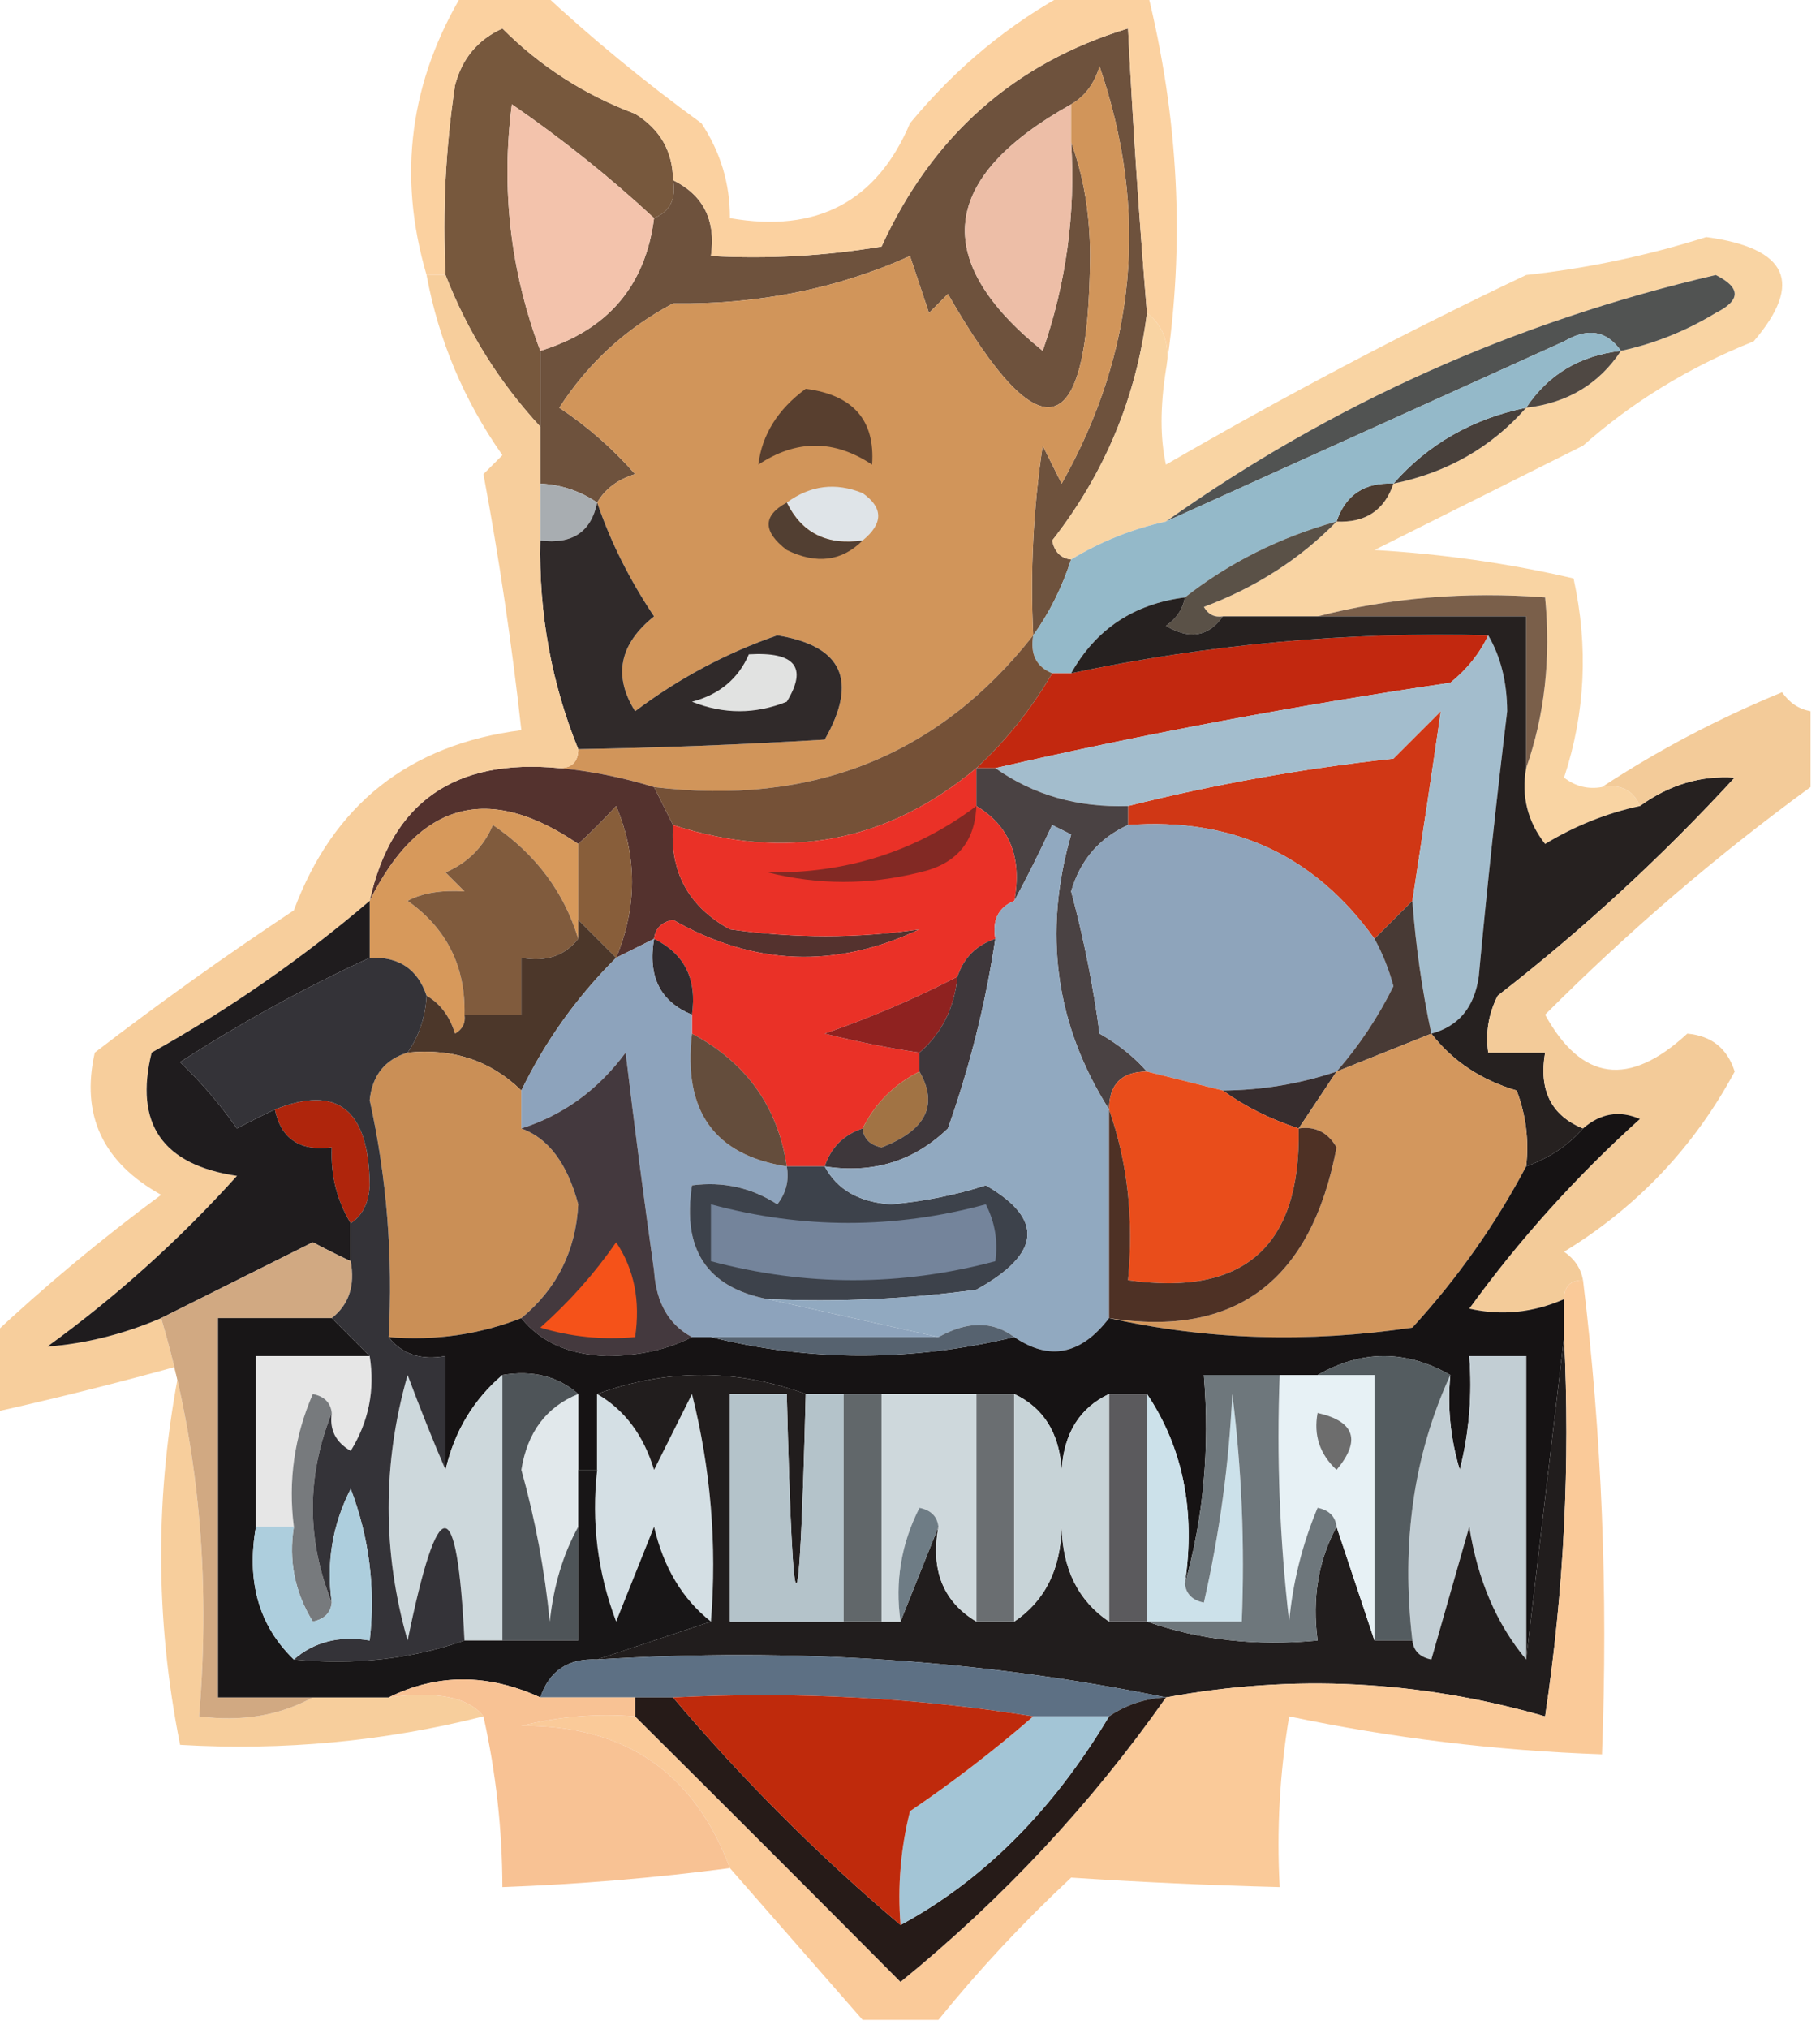 <?xml version="1.0" encoding="UTF-8"?>
<!DOCTYPE svg PUBLIC "-//W3C//DTD SVG 1.1//EN" "http://www.w3.org/Graphics/SVG/1.1/DTD/svg11.dtd">
<svg xmlns="http://www.w3.org/2000/svg" version="1.1" width="96px" height="107px" style="shape-rendering:geometricPrecision; text-rendering:geometricPrecision; image-rendering:optimizeQuality; fill-rule:evenodd; clip-rule:evenodd" xmlns:xlink="http://www.w3.org/1999/xlink">
<g><path style="opacity:1" fill="#6e523d" d="M 60.5,16.5 C 59.938,20.957 58.272,24.957 55.5,28.5C 55.624,29.107 55.957,29.44 56.5,29.5C 56.011,30.995 55.345,32.328 54.5,33.5C 54.335,30.15 54.502,26.817 55,23.5C 55.333,24.167 55.667,24.833 56,25.5C 59.944,18.492 60.611,11.159 58,3.5C 57.722,4.416 57.222,5.082 56.5,5.5C 49.566,9.375 49.066,13.708 55,18.5C 56.237,14.94 56.737,11.273 56.5,7.5C 57.162,9.304 57.495,11.303 57.5,13.5C 57.423,23.414 54.923,24.081 50,15.5C 49.667,15.833 49.333,16.167 49,16.5C 48.667,15.5 48.333,14.5 48,13.5C 44.148,15.23 39.982,16.063 35.5,16C 33.024,17.309 31.024,19.142 29.5,21.5C 30.981,22.48 32.315,23.647 33.5,25C 32.584,25.278 31.918,25.778 31.5,26.5C 30.609,25.89 29.609,25.557 28.5,25.5C 28.5,24.5 28.5,23.5 28.5,22.5C 28.5,21.167 28.5,19.833 28.5,18.5C 32.045,17.415 34.045,15.082 34.5,11.5C 35.338,11.158 35.672,10.492 35.5,9.5C 37.104,10.287 37.771,11.62 37.5,13.5C 40.518,13.665 43.518,13.498 46.5,13C 49.172,7.155 53.505,3.321 59.5,1.5C 59.751,6.507 60.084,11.507 60.5,16.5 Z"/></g>
<g><path style="opacity:1" fill="#77583d" d="M 35.5,9.5 C 35.672,10.492 35.338,11.158 34.5,11.5C 32.163,9.334 29.663,7.334 27,5.5C 26.422,9.956 26.922,14.289 28.5,18.5C 28.5,19.833 28.5,21.167 28.5,22.5C 26.32,20.137 24.653,17.47 23.5,14.5C 23.335,11.15 23.502,7.817 24,4.5C 24.368,3.09 25.201,2.09 26.5,1.5C 28.494,3.499 30.827,4.999 33.5,6C 34.823,6.816 35.489,7.983 35.5,9.5 Z"/></g>
<g><path style="opacity:1" fill="#fbd1a0" d="M 24.5,-0.5 C 25.833,-0.5 27.167,-0.5 28.5,-0.5C 31.144,1.969 33.977,4.302 37,6.5C 38.009,8.025 38.509,9.692 38.5,11.5C 43.079,12.303 46.246,10.637 48,6.5C 50.441,3.546 53.275,1.213 56.5,-0.5C 57.833,-0.5 59.167,-0.5 60.5,-0.5C 62.179,6.23 62.513,12.896 61.5,19.5C 61.737,18.209 61.404,17.209 60.5,16.5C 60.084,11.507 59.751,6.507 59.5,1.5C 53.505,3.321 49.172,7.155 46.5,13C 43.518,13.498 40.518,13.665 37.5,13.5C 37.771,11.62 37.104,10.287 35.5,9.5C 35.489,7.983 34.823,6.816 33.5,6C 30.827,4.999 28.494,3.499 26.5,1.5C 25.201,2.09 24.368,3.09 24,4.5C 23.502,7.817 23.335,11.15 23.5,14.5C 23.167,14.5 22.833,14.5 22.5,14.5C 20.95,9.235 21.617,4.235 24.5,-0.5 Z"/></g>
<g><path style="opacity:1" fill="#f3c3ac" d="M 34.5,11.5 C 34.045,15.082 32.045,17.415 28.5,18.5C 26.922,14.289 26.422,9.956 27,5.5C 29.663,7.334 32.163,9.334 34.5,11.5 Z"/></g>
<g><path style="opacity:1" fill="#edbea7" d="M 56.5,5.5 C 56.5,6.167 56.5,6.833 56.5,7.5C 56.737,11.273 56.237,14.94 55,18.5C 49.066,13.708 49.566,9.375 56.5,5.5 Z"/></g>
<g><path style="opacity:0.004" fill="#feac94" d="M 80.5,14.5 C 79.833,13.167 79.833,13.167 80.5,14.5 Z"/></g>
<g><path style="opacity:1" fill="#d1955a" d="M 54.5,33.5 C 49.527,39.836 42.861,42.503 34.5,41.5C 32.81,40.983 31.143,40.65 29.5,40.5C 30.167,40.5 30.5,40.167 30.5,39.5C 34.693,39.433 39.026,39.266 43.5,39C 45.272,35.889 44.439,34.056 41,33.5C 38.322,34.423 35.822,35.757 33.5,37.5C 32.334,35.635 32.667,33.968 34.5,32.5C 33.199,30.556 32.199,28.556 31.5,26.5C 31.918,25.778 32.584,25.278 33.5,25C 32.315,23.647 30.981,22.48 29.5,21.5C 31.024,19.142 33.024,17.309 35.5,16C 39.982,16.063 44.148,15.23 48,13.5C 48.333,14.5 48.667,15.5 49,16.5C 49.333,16.167 49.667,15.833 50,15.5C 54.923,24.081 57.423,23.414 57.5,13.5C 57.495,11.303 57.162,9.304 56.5,7.5C 56.5,6.833 56.5,6.167 56.5,5.5C 57.222,5.082 57.722,4.416 58,3.5C 60.611,11.159 59.944,18.492 56,25.5C 55.667,24.833 55.333,24.167 55,23.5C 54.502,26.817 54.335,30.15 54.5,33.5 Z"/></g>
<g><path style="opacity:0.925" fill="#f8d09c" d="M 83.5,23.5 C 79.886,25.307 76.22,27.14 72.5,29C 76.089,29.207 79.589,29.707 83,30.5C 83.789,34.092 83.622,37.592 82.5,41C 83.094,41.464 83.761,41.631 84.5,41.5C 85.492,41.328 86.158,41.662 86.5,42.5C 84.742,42.877 83.075,43.544 81.5,44.5C 80.571,43.311 80.238,41.978 80.5,40.5C 81.477,37.713 81.81,34.713 81.5,31.5C 77.298,31.183 73.298,31.517 69.5,32.5C 67.833,32.5 66.167,32.5 64.5,32.5C 64.062,32.565 63.728,32.399 63.5,32C 66.239,30.974 68.572,29.474 70.5,27.5C 72.027,27.573 73.027,26.906 73.5,25.5C 76.331,24.921 78.664,23.588 80.5,21.5C 82.674,21.25 84.341,20.25 85.5,18.5C 87.258,18.123 88.925,17.456 90.5,16.5C 91.833,15.833 91.833,15.167 90.5,14.5C 79.909,16.966 70.242,21.299 61.5,27.5C 59.716,27.892 58.05,28.559 56.5,29.5C 55.957,29.44 55.624,29.107 55.5,28.5C 58.272,24.957 59.938,20.957 60.5,16.5C 61.404,17.209 61.737,18.209 61.5,19.5C 61.193,21.446 61.193,23.113 61.5,24.5C 67.768,20.868 74.102,17.534 80.5,14.5C 83.722,14.15 86.888,13.483 90,12.5C 94.309,13.083 95.142,14.916 92.5,18C 89.102,19.357 86.102,21.19 83.5,23.5 Z"/></g>
<g><path style="opacity:1" fill="#515352" d="M 85.5,18.5 C 84.749,17.427 83.749,17.26 82.5,18C 75.478,21.178 68.478,24.345 61.5,27.5C 70.242,21.299 79.909,16.966 90.5,14.5C 91.833,15.167 91.833,15.833 90.5,16.5C 88.925,17.456 87.258,18.123 85.5,18.5 Z"/></g>
<g><path style="opacity:1" fill="#4f4843" d="M 85.5,18.5 C 84.341,20.25 82.674,21.25 80.5,21.5C 81.659,19.75 83.326,18.75 85.5,18.5 Z"/></g>
<g><path style="opacity:1" fill="#583f2f" d="M 42.5,20.5 C 45.001,20.826 46.168,22.159 46,24.5C 44,23.167 42,23.167 40,24.5C 40.193,22.918 41.026,21.584 42.5,20.5 Z"/></g>
<g><path style="opacity:1" fill="#48403b" d="M 80.5,21.5 C 78.664,23.588 76.331,24.921 73.5,25.5C 75.336,23.412 77.669,22.079 80.5,21.5 Z"/></g>
<g><path style="opacity:0.004" fill="#feba97" d="M 83.5,23.5 C 84.833,24.167 84.833,24.167 83.5,23.5 Z"/></g>
<g><path style="opacity:1" fill="#dfe4e8" d="M 45.5,28.5 C 43.62,28.771 42.287,28.104 41.5,26.5C 42.738,25.588 44.072,25.421 45.5,26C 46.598,26.77 46.598,27.603 45.5,28.5 Z"/></g>
<g><path style="opacity:1" fill="#4d3c30" d="M 73.5,25.5 C 73.027,26.906 72.027,27.573 70.5,27.5C 70.973,26.094 71.973,25.427 73.5,25.5 Z"/></g>
<g><path style="opacity:1" fill="#a8adb1" d="M 28.5,25.5 C 29.609,25.557 30.609,25.89 31.5,26.5C 31.179,28.048 30.179,28.715 28.5,28.5C 28.5,27.5 28.5,26.5 28.5,25.5 Z"/></g>
<g><path style="opacity:1" fill="#94b9c9" d="M 85.5,18.5 C 83.326,18.75 81.659,19.75 80.5,21.5C 77.669,22.079 75.336,23.412 73.5,25.5C 71.973,25.427 70.973,26.094 70.5,27.5C 67.515,28.326 64.849,29.659 62.5,31.5C 59.802,31.845 57.802,33.178 56.5,35.5C 56.167,35.5 55.833,35.5 55.5,35.5C 54.662,35.158 54.328,34.492 54.5,33.5C 55.345,32.328 56.011,30.995 56.5,29.5C 58.05,28.559 59.716,27.892 61.5,27.5C 68.478,24.345 75.478,21.178 82.5,18C 83.749,17.26 84.749,17.427 85.5,18.5 Z"/></g>
<g><path style="opacity:1" fill="#523f32" d="M 41.5,26.5 C 42.287,28.104 43.62,28.771 45.5,28.5C 44.399,29.598 43.066,29.765 41.5,29C 40.226,28.023 40.226,27.189 41.5,26.5 Z"/></g>
<g><path style="opacity:1" fill="#5a5147" d="M 70.5,27.5 C 68.572,29.474 66.239,30.974 63.5,32C 63.728,32.399 64.062,32.565 64.5,32.5C 63.749,33.574 62.749,33.74 61.5,33C 62.056,32.617 62.389,32.117 62.5,31.5C 64.849,29.659 67.515,28.326 70.5,27.5 Z"/></g>
<g><path style="opacity:1" fill="#302a2a" d="M 31.5,26.5 C 32.199,28.556 33.199,30.556 34.5,32.5C 32.667,33.968 32.334,35.635 33.5,37.5C 35.822,35.757 38.322,34.423 41,33.5C 44.439,34.056 45.272,35.889 43.5,39C 39.026,39.266 34.693,39.433 30.5,39.5C 29.083,36.002 28.416,32.335 28.5,28.5C 30.179,28.715 31.179,28.048 31.5,26.5 Z"/></g>
<g><path style="opacity:1" fill="#7a5f4a" d="M 69.5,32.5 C 73.298,31.517 77.298,31.183 81.5,31.5C 81.81,34.713 81.477,37.713 80.5,40.5C 80.5,37.833 80.5,35.167 80.5,32.5C 76.833,32.5 73.167,32.5 69.5,32.5 Z"/></g>
<g><path style="opacity:1" fill="#e1e2e1" d="M 39.5,34.5 C 41.942,34.354 42.609,35.187 41.5,37C 39.833,37.667 38.167,37.667 36.5,37C 37.942,36.623 38.942,35.79 39.5,34.5 Z"/></g>
<g><path style="opacity:1" fill="#c2280f" d="M 78.5,33.5 C 78.047,34.458 77.38,35.292 76.5,36C 68.425,37.186 60.425,38.686 52.5,40.5C 52.167,40.5 51.833,40.5 51.5,40.5C 53.063,39.055 54.396,37.389 55.5,35.5C 55.833,35.5 56.167,35.5 56.5,35.5C 63.733,33.969 71.067,33.302 78.5,33.5 Z"/></g>
<g><path style="opacity:1" fill="#54322e" d="M 29.5,40.5 C 31.143,40.65 32.81,40.983 34.5,41.5C 34.833,42.167 35.167,42.833 35.5,43.5C 35.323,45.981 36.323,47.814 38.5,49C 41.907,49.482 45.24,49.482 48.5,49C 44.086,51.092 39.753,50.926 35.5,48.5C 34.893,48.624 34.56,48.957 34.5,49.5C 33.833,49.833 33.167,50.167 32.5,50.5C 33.614,47.823 33.614,45.156 32.5,42.5C 31.818,43.243 31.151,43.909 30.5,44.5C 25.765,41.268 22.098,42.268 19.5,47.5C 20.642,42.307 23.975,39.974 29.5,40.5 Z"/></g>
<g><path style="opacity:1" fill="#755137" d="M 54.5,33.5 C 54.328,34.492 54.662,35.158 55.5,35.5C 54.396,37.389 53.063,39.055 51.5,40.5C 46.794,44.426 41.461,45.426 35.5,43.5C 35.167,42.833 34.833,42.167 34.5,41.5C 42.861,42.503 49.527,39.836 54.5,33.5 Z"/></g>
<g><path style="opacity:1" fill="#d7995b" d="M 30.5,44.5 C 30.5,45.833 30.5,47.167 30.5,48.5C 30.5,48.833 30.5,49.167 30.5,49.5C 29.751,47.029 28.251,45.029 26,43.5C 25.5,44.667 24.667,45.5 23.5,46C 23.833,46.333 24.167,46.667 24.5,47C 23.262,46.923 22.262,47.089 21.5,47.5C 23.559,48.951 24.559,50.951 24.5,53.5C 24.565,53.938 24.399,54.272 24,54.5C 23.722,53.584 23.222,52.917 22.5,52.5C 22.027,51.094 21.027,50.427 19.5,50.5C 19.5,49.5 19.5,48.5 19.5,47.5C 22.098,42.268 25.765,41.268 30.5,44.5 Z"/></g>
<g><path style="opacity:1" fill="#f7ce9c" d="M 22.5,14.5 C 22.833,14.5 23.167,14.5 23.5,14.5C 24.653,17.47 26.32,20.137 28.5,22.5C 28.5,23.5 28.5,24.5 28.5,25.5C 28.5,26.5 28.5,27.5 28.5,28.5C 28.416,32.335 29.083,36.002 30.5,39.5C 30.5,40.167 30.167,40.5 29.5,40.5C 23.975,39.974 20.642,42.307 19.5,47.5C 15.957,50.527 12.124,53.193 8,55.5C 7.074,59.253 8.574,61.42 12.5,62C 9.465,65.37 6.132,68.37 2.5,71C 4.506,70.85 6.506,70.35 8.5,69.5C 10.461,76.087 11.128,83.087 10.5,90.5C 12.735,90.795 14.735,90.461 16.5,89.5C 17.833,89.5 19.167,89.5 20.5,89.5C 23.041,89.149 24.708,89.482 25.5,90.5C 20.266,91.82 14.932,92.32 9.5,92C 8.167,85.333 8.167,78.667 9.5,72C 6.284,72.897 2.951,73.731 -0.5,74.5C -0.5,73.167 -0.5,71.833 -0.5,70.5C 2.335,67.835 5.335,65.335 8.5,63C 5.42,61.289 4.254,58.789 5,55.5C 8.412,52.877 11.912,50.377 15.5,48C 17.578,42.424 21.578,39.257 27.5,38.5C 26.996,33.942 26.329,29.442 25.5,25C 25.833,24.667 26.167,24.333 26.5,24C 24.467,21.104 23.134,17.937 22.5,14.5 Z"/></g>
<g><path style="opacity:1" fill="#d03715" d="M 74.5,47.5 C 73.833,48.167 73.167,48.833 72.5,49.5C 69.345,45.091 65.012,43.091 59.5,43.5C 59.5,43.167 59.5,42.833 59.5,42.5C 64.09,41.349 68.757,40.516 73.5,40C 74.333,39.167 75.167,38.333 76,37.5C 75.527,40.758 75.027,44.091 74.5,47.5 Z"/></g>
<g><path style="opacity:1" fill="#a3bdcd" d="M 78.5,33.5 C 79.156,34.622 79.489,35.955 79.5,37.5C 78.934,42.159 78.434,46.826 78,51.5C 77.764,53.119 76.931,54.119 75.5,54.5C 75.007,52.194 74.674,49.861 74.5,47.5C 75.027,44.091 75.527,40.758 76,37.5C 75.167,38.333 74.333,39.167 73.5,40C 68.757,40.516 64.09,41.349 59.5,42.5C 56.848,42.59 54.514,41.924 52.5,40.5C 60.425,38.686 68.425,37.186 76.5,36C 77.38,35.292 78.047,34.458 78.5,33.5 Z"/></g>
<g><path style="opacity:1" fill="#4a4243" d="M 51.5,40.5 C 51.833,40.5 52.167,40.5 52.5,40.5C 54.514,41.924 56.848,42.59 59.5,42.5C 59.5,42.833 59.5,43.167 59.5,43.5C 57.978,44.191 56.978,45.358 56.5,47C 57.161,49.464 57.661,51.964 58,54.5C 58.995,55.066 59.828,55.733 60.5,56.5C 59.167,56.5 58.5,57.167 58.5,58.5C 55.669,54.02 55.002,49.187 56.5,44C 56.167,43.833 55.833,43.667 55.5,43.5C 54.828,44.949 54.161,46.282 53.5,47.5C 53.923,45.219 53.256,43.552 51.5,42.5C 51.5,41.833 51.5,41.167 51.5,40.5 Z"/></g>
<g><path style="opacity:1" fill="#262120" d="M 62.5,31.5 C 62.389,32.117 62.056,32.617 61.5,33C 62.749,33.74 63.749,33.574 64.5,32.5C 66.167,32.5 67.833,32.5 69.5,32.5C 73.167,32.5 76.833,32.5 80.5,32.5C 80.5,35.167 80.5,37.833 80.5,40.5C 80.238,41.978 80.571,43.311 81.5,44.5C 83.075,43.544 84.742,42.877 86.5,42.5C 88.052,41.378 89.718,40.878 91.5,41C 87.633,45.202 83.467,49.035 79,52.5C 78.517,53.448 78.35,54.448 78.5,55.5C 79.5,55.5 80.5,55.5 81.5,55.5C 81.157,57.483 81.823,58.817 83.5,59.5C 82.71,60.401 81.71,61.068 80.5,61.5C 80.657,60.127 80.49,58.793 80,57.5C 78.122,56.947 76.622,55.947 75.5,54.5C 76.931,54.119 77.764,53.119 78,51.5C 78.434,46.826 78.934,42.159 79.5,37.5C 79.489,35.955 79.156,34.622 78.5,33.5C 71.067,33.302 63.733,33.969 56.5,35.5C 57.802,33.178 59.802,31.845 62.5,31.5 Z"/></g>
<g><path style="opacity:1" fill="#885e3a" d="M 32.5,50.5 C 31.833,49.833 31.167,49.167 30.5,48.5C 30.5,47.167 30.5,45.833 30.5,44.5C 31.151,43.909 31.818,43.243 32.5,42.5C 33.614,45.156 33.614,47.823 32.5,50.5 Z"/></g>
<g><path style="opacity:1" fill="#8ea4bb" d="M 59.5,43.5 C 65.012,43.091 69.345,45.091 72.5,49.5C 72.923,50.265 73.257,51.098 73.5,52C 72.685,53.643 71.685,55.143 70.5,56.5C 68.565,57.15 66.565,57.483 64.5,57.5C 63.167,57.167 61.833,56.833 60.5,56.5C 59.828,55.733 58.995,55.066 58,54.5C 57.661,51.964 57.161,49.464 56.5,47C 56.978,45.358 57.978,44.191 59.5,43.5 Z"/></g>
<g><path style="opacity:1" fill="#ea3127" d="M 51.5,40.5 C 51.5,41.167 51.5,41.833 51.5,42.5C 53.256,43.552 53.923,45.219 53.5,47.5C 52.662,47.842 52.328,48.508 52.5,49.5C 51.5,49.833 50.833,50.5 50.5,51.5C 48.288,52.645 45.955,53.645 43.5,54.5C 45.287,54.943 46.954,55.276 48.5,55.5C 48.5,55.833 48.5,56.167 48.5,56.5C 47.167,57.167 46.167,58.167 45.5,59.5C 44.5,59.833 43.833,60.5 43.5,61.5C 42.833,61.5 42.167,61.5 41.5,61.5C 41.031,58.357 39.364,56.023 36.5,54.5C 36.5,54.167 36.5,53.833 36.5,53.5C 36.771,51.62 36.104,50.287 34.5,49.5C 34.56,48.957 34.893,48.624 35.5,48.5C 39.753,50.926 44.086,51.092 48.5,49C 45.24,49.482 41.907,49.482 38.5,49C 36.323,47.814 35.323,45.981 35.5,43.5C 41.461,45.426 46.794,44.426 51.5,40.5 Z"/></g>
<g><path style="opacity:1" fill="#822924" d="M 51.5,42.5 C 51.426,44.411 50.426,45.578 48.5,46C 45.833,46.667 43.167,46.667 40.5,46C 44.638,46.064 48.304,44.897 51.5,42.5 Z"/></g>
<g><path style="opacity:1" fill="#805b3d" d="M 30.5,49.5 C 29.791,50.404 28.791,50.737 27.5,50.5C 27.5,51.5 27.5,52.5 27.5,53.5C 26.5,53.5 25.5,53.5 24.5,53.5C 24.559,50.951 23.559,48.951 21.5,47.5C 22.262,47.089 23.262,46.923 24.5,47C 24.167,46.667 23.833,46.333 23.5,46C 24.667,45.5 25.5,44.667 26,43.5C 28.251,45.029 29.751,47.029 30.5,49.5 Z"/></g>
<g><path style="opacity:1" fill="#312b2e" d="M 34.5,49.5 C 36.104,50.287 36.771,51.62 36.5,53.5C 34.824,52.817 34.157,51.483 34.5,49.5 Z"/></g>
<g><path style="opacity:1" fill="#8f2220" d="M 50.5,51.5 C 50.34,53.153 49.674,54.486 48.5,55.5C 46.954,55.276 45.287,54.943 43.5,54.5C 45.955,53.645 48.288,52.645 50.5,51.5 Z"/></g>
<g><path style="opacity:1" fill="#4c372a" d="M 30.5,48.5 C 31.167,49.167 31.833,49.833 32.5,50.5C 30.42,52.573 28.754,54.907 27.5,57.5C 25.886,55.925 23.886,55.259 21.5,55.5C 22.11,54.609 22.443,53.609 22.5,52.5C 23.222,52.917 23.722,53.584 24,54.5C 24.399,54.272 24.565,53.938 24.5,53.5C 25.5,53.5 26.5,53.5 27.5,53.5C 27.5,52.5 27.5,51.5 27.5,50.5C 28.791,50.737 29.791,50.404 30.5,49.5C 30.5,49.167 30.5,48.833 30.5,48.5 Z"/></g>
<g><path style="opacity:1" fill="#483a35" d="M 74.5,47.5 C 74.674,49.861 75.007,52.194 75.5,54.5C 73.833,55.167 72.167,55.833 70.5,56.5C 71.685,55.143 72.685,53.643 73.5,52C 73.257,51.098 72.923,50.265 72.5,49.5C 73.167,48.833 73.833,48.167 74.5,47.5 Z"/></g>
<g><path style="opacity:1" fill="#f3cb99" d="M 95.5,37.5 C 95.5,38.833 95.5,40.167 95.5,41.5C 90.558,45.103 85.892,49.103 81.5,53.5C 83.426,57.006 85.926,57.34 89,54.5C 90.28,54.614 91.113,55.28 91.5,56.5C 89.358,60.475 86.358,63.642 82.5,66C 83.056,66.383 83.389,66.883 83.5,67.5C 82.833,67.5 82.5,67.833 82.5,68.5C 80.863,69.218 79.197,69.385 77.5,69C 80.13,65.368 83.13,62.035 86.5,59C 85.423,58.53 84.423,58.697 83.5,59.5C 81.823,58.817 81.157,57.483 81.5,55.5C 80.5,55.5 79.5,55.5 78.5,55.5C 78.35,54.448 78.517,53.448 79,52.5C 83.467,49.035 87.633,45.202 91.5,41C 89.718,40.878 88.052,41.378 86.5,42.5C 86.158,41.662 85.492,41.328 84.5,41.5C 87.445,39.562 90.612,37.895 94,36.5C 94.383,37.056 94.883,37.389 95.5,37.5 Z"/></g>
<g><path style="opacity:1" fill="#ca8f56" d="M 21.5,55.5 C 23.886,55.259 25.886,55.925 27.5,57.5C 27.5,58.167 27.5,58.833 27.5,59.5C 28.923,60.012 29.923,61.346 30.5,63.5C 30.372,65.955 29.372,67.955 27.5,69.5C 25.283,70.369 22.95,70.702 20.5,70.5C 20.737,66.278 20.404,62.111 19.5,58C 19.639,56.699 20.305,55.866 21.5,55.5 Z"/></g>
<g><path style="opacity:1" fill="#a17344" d="M 48.5,56.5 C 49.508,58.268 48.841,59.601 46.5,60.5C 45.893,60.376 45.56,60.043 45.5,59.5C 46.167,58.167 47.167,57.167 48.5,56.5 Z"/></g>
<g><path style="opacity:1" fill="#372d2e" d="M 70.5,56.5 C 69.833,57.5 69.167,58.5 68.5,59.5C 67.005,59.011 65.671,58.345 64.5,57.5C 66.565,57.483 68.565,57.15 70.5,56.5 Z"/></g>
<g><path style="opacity:1" fill="#8da3bc" d="M 34.5,49.5 C 34.157,51.483 34.824,52.817 36.5,53.5C 36.5,53.833 36.5,54.167 36.5,54.5C 36.017,58.577 37.684,60.91 41.5,61.5C 41.631,62.239 41.464,62.906 41,63.5C 39.644,62.62 38.144,62.286 36.5,62.5C 35.969,65.888 37.303,67.888 40.5,68.5C 43.5,69.167 46.5,69.833 49.5,70.5C 45.5,70.5 41.5,70.5 37.5,70.5C 37.167,70.5 36.833,70.5 36.5,70.5C 35.275,69.848 34.608,68.681 34.5,67C 33.959,63.172 33.459,59.339 33,55.5C 31.549,57.464 29.716,58.797 27.5,59.5C 27.5,58.833 27.5,58.167 27.5,57.5C 28.754,54.907 30.42,52.573 32.5,50.5C 33.167,50.167 33.833,49.833 34.5,49.5 Z"/></g>
<g><path style="opacity:1" fill="#644d3c" d="M 36.5,54.5 C 39.364,56.023 41.031,58.357 41.5,61.5C 37.684,60.91 36.017,58.577 36.5,54.5 Z"/></g>
<g><path style="opacity:1" fill="#3e373b" d="M 52.5,49.5 C 51.987,52.912 51.153,56.245 50,59.5C 48.211,61.229 46.044,61.896 43.5,61.5C 43.833,60.5 44.5,59.833 45.5,59.5C 45.56,60.043 45.893,60.376 46.5,60.5C 48.841,59.601 49.508,58.268 48.5,56.5C 48.5,56.167 48.5,55.833 48.5,55.5C 49.674,54.486 50.34,53.153 50.5,51.5C 50.833,50.5 51.5,49.833 52.5,49.5 Z"/></g>
<g><path style="opacity:1" fill="#e94d1b" d="M 60.5,56.5 C 61.833,56.833 63.167,57.167 64.5,57.5C 65.671,58.345 67.005,59.011 68.5,59.5C 68.627,65.707 65.627,68.374 59.5,67.5C 59.81,64.287 59.477,61.287 58.5,58.5C 58.5,57.167 59.167,56.5 60.5,56.5 Z"/></g>
<g><path style="opacity:1" fill="#d3975d" d="M 75.5,54.5 C 76.622,55.947 78.122,56.947 80,57.5C 80.49,58.793 80.657,60.127 80.5,61.5C 78.879,64.567 76.879,67.4 74.5,70C 68.984,70.817 63.65,70.651 58.5,69.5C 65.166,70.543 69.166,67.543 70.5,60.5C 70.043,59.703 69.376,59.369 68.5,59.5C 69.167,58.5 69.833,57.5 70.5,56.5C 72.167,55.833 73.833,55.167 75.5,54.5 Z"/></g>
<g><path style="opacity:1" fill="#af250c" d="M 18.5,64.5 C 17.766,63.292 17.433,61.959 17.5,60.5C 15.821,60.715 14.821,60.048 14.5,58.5C 17.8,57.171 19.467,58.505 19.5,62.5C 19.457,63.416 19.124,64.083 18.5,64.5 Z"/></g>
<g><path style="opacity:1" fill="#1f1c1e" d="M 19.5,47.5 C 19.5,48.5 19.5,49.5 19.5,50.5C 16.074,52.076 12.741,53.909 9.5,56C 10.618,57.074 11.618,58.24 12.5,59.5C 13.184,59.137 13.85,58.804 14.5,58.5C 14.821,60.048 15.821,60.715 17.5,60.5C 17.433,61.959 17.766,63.292 18.5,64.5C 18.5,65.167 18.5,65.833 18.5,66.5C 17.85,66.196 17.183,65.863 16.5,65.5C 13.742,66.879 11.075,68.213 8.5,69.5C 6.506,70.35 4.506,70.85 2.5,71C 6.132,68.37 9.465,65.37 12.5,62C 8.574,61.42 7.074,59.253 8,55.5C 12.124,53.193 15.957,50.527 19.5,47.5 Z"/></g>
<g><path style="opacity:1" fill="#3d424b" d="M 41.5,61.5 C 42.167,61.5 42.833,61.5 43.5,61.5C 44.152,62.725 45.319,63.392 47,63.5C 48.707,63.352 50.374,63.018 52,62.5C 55.086,64.281 54.919,66.114 51.5,68C 47.848,68.499 44.182,68.665 40.5,68.5C 37.303,67.888 35.969,65.888 36.5,62.5C 38.144,62.286 39.644,62.62 41,63.5C 41.464,62.906 41.631,62.239 41.5,61.5 Z"/></g>
<g><path style="opacity:1" fill="#91a9c0" d="M 58.5,58.5 C 58.5,62.167 58.5,65.833 58.5,69.5C 57.024,71.432 55.357,71.765 53.5,70.5C 52.368,69.646 51.035,69.646 49.5,70.5C 46.5,69.833 43.5,69.167 40.5,68.5C 44.182,68.665 47.848,68.499 51.5,68C 54.919,66.114 55.086,64.281 52,62.5C 50.374,63.018 48.707,63.352 47,63.5C 45.319,63.392 44.152,62.725 43.5,61.5C 46.044,61.896 48.211,61.229 50,59.5C 51.153,56.245 51.987,52.912 52.5,49.5C 52.328,48.508 52.662,47.842 53.5,47.5C 54.161,46.282 54.828,44.949 55.5,43.5C 55.833,43.667 56.167,43.833 56.5,44C 55.002,49.187 55.669,54.02 58.5,58.5 Z"/></g>
<g><path style="opacity:1" fill="#74849b" d="M 37.5,63.5 C 42.334,64.808 47.167,64.808 52,63.5C 52.483,64.448 52.65,65.448 52.5,66.5C 47.5,67.833 42.5,67.833 37.5,66.5C 37.5,65.5 37.5,64.5 37.5,63.5 Z"/></g>
<g><path style="opacity:1" fill="#44393e" d="M 36.5,70.5 C 35.207,71.158 33.707,71.492 32,71.5C 30.015,71.431 28.515,70.765 27.5,69.5C 29.372,67.955 30.372,65.955 30.5,63.5C 29.923,61.346 28.923,60.012 27.5,59.5C 29.716,58.797 31.549,57.464 33,55.5C 33.459,59.339 33.959,63.172 34.5,67C 34.608,68.681 35.275,69.848 36.5,70.5 Z"/></g>
<g><path style="opacity:1" fill="#4e3125" d="M 58.5,58.5 C 59.477,61.287 59.81,64.287 59.5,67.5C 65.627,68.374 68.627,65.707 68.5,59.5C 69.376,59.369 70.043,59.703 70.5,60.5C 69.166,67.543 65.166,70.543 58.5,69.5C 58.5,65.833 58.5,62.167 58.5,58.5 Z"/></g>
<g><path style="opacity:1" fill="#f55219" d="M 32.5,65.5 C 33.451,66.919 33.785,68.585 33.5,70.5C 31.801,70.66 30.134,70.493 28.5,70C 30.041,68.629 31.375,67.129 32.5,65.5 Z"/></g>
<g><path style="opacity:1" fill="#d1a982" d="M 18.5,66.5 C 18.737,67.791 18.404,68.791 17.5,69.5C 15.5,69.5 13.5,69.5 11.5,69.5C 11.5,76.167 11.5,82.833 11.5,89.5C 13.167,89.5 14.833,89.5 16.5,89.5C 14.735,90.461 12.735,90.795 10.5,90.5C 11.128,83.087 10.461,76.087 8.5,69.5C 11.075,68.213 13.742,66.879 16.5,65.5C 17.183,65.863 17.85,66.196 18.5,66.5 Z"/></g>
<g><path style="opacity:1" fill="#161314" d="M 82.5,68.5 C 82.5,69.167 82.5,69.833 82.5,70.5C 81.833,76.167 81.167,81.833 80.5,87.5C 80.5,82.167 80.5,76.833 80.5,71.5C 79.5,71.5 78.5,71.5 77.5,71.5C 77.662,73.527 77.496,75.527 77,77.5C 76.507,75.866 76.34,74.199 76.5,72.5C 74.167,71.167 71.833,71.167 69.5,72.5C 68.833,72.5 68.167,72.5 67.5,72.5C 66.167,72.5 64.833,72.5 63.5,72.5C 63.815,76.371 63.482,80.038 62.5,83.5C 63.069,79.671 62.402,76.337 60.5,73.5C 59.833,73.5 59.167,73.5 58.5,73.5C 56.955,74.23 56.122,75.563 56,77.5C 55.878,75.563 55.045,74.23 53.5,73.5C 52.833,73.5 52.167,73.5 51.5,73.5C 49.833,73.5 48.167,73.5 46.5,73.5C 45.833,73.5 45.167,73.5 44.5,73.5C 43.833,73.5 43.167,73.5 42.5,73.5C 38.833,72.167 35.167,72.167 31.5,73.5C 31.5,74.833 31.5,76.167 31.5,77.5C 31.167,77.5 30.833,77.5 30.5,77.5C 30.5,76.167 30.5,74.833 30.5,73.5C 29.432,72.566 28.099,72.232 26.5,72.5C 24.972,73.802 23.972,75.469 23.5,77.5C 23.5,75.5 23.5,73.5 23.5,71.5C 22.209,71.737 21.209,71.404 20.5,70.5C 22.95,70.702 25.283,70.369 27.5,69.5C 28.515,70.765 30.015,71.431 32,71.5C 33.707,71.492 35.207,71.158 36.5,70.5C 36.833,70.5 37.167,70.5 37.5,70.5C 42.734,71.802 48.067,71.802 53.5,70.5C 55.357,71.765 57.024,71.432 58.5,69.5C 63.65,70.651 68.984,70.817 74.5,70C 76.879,67.4 78.879,64.567 80.5,61.5C 81.71,61.068 82.71,60.401 83.5,59.5C 84.423,58.697 85.423,58.53 86.5,59C 83.13,62.035 80.13,65.368 77.5,69C 79.197,69.385 80.863,69.218 82.5,68.5 Z"/></g>
<g><path style="opacity:1" fill="#56626f" d="M 53.5,70.5 C 48.067,71.802 42.734,71.802 37.5,70.5C 41.5,70.5 45.5,70.5 49.5,70.5C 51.035,69.646 52.368,69.646 53.5,70.5 Z"/></g>
<g><path style="opacity:1" fill="#e6e6e6" d="M 19.5,71.5 C 19.785,73.288 19.452,74.955 18.5,76.5C 17.703,76.043 17.369,75.376 17.5,74.5C 17.44,73.957 17.107,73.624 16.5,73.5C 15.526,75.743 15.192,78.076 15.5,80.5C 14.833,80.5 14.167,80.5 13.5,80.5C 13.5,77.5 13.5,74.5 13.5,71.5C 15.5,71.5 17.5,71.5 19.5,71.5 Z"/></g>
<g><path style="opacity:1" fill="#cdd8dc" d="M 23.5,77.5 C 23.972,75.469 24.972,73.802 26.5,72.5C 26.5,77.167 26.5,81.833 26.5,86.5C 25.833,86.5 25.167,86.5 24.5,86.5C 24.114,78.602 23.114,78.602 21.5,86.5C 20.167,81.833 20.167,77.167 21.5,72.5C 22.17,74.291 22.837,75.958 23.5,77.5 Z"/></g>
<g><path style="opacity:1" fill="#c2ced4" d="M 80.5,87.5 C 78.939,85.628 77.939,83.295 77.5,80.5C 76.833,82.833 76.167,85.167 75.5,87.5C 74.893,87.376 74.56,87.043 74.5,86.5C 73.897,81.381 74.564,76.715 76.5,72.5C 76.34,74.199 76.507,75.866 77,77.5C 77.496,75.527 77.662,73.527 77.5,71.5C 78.5,71.5 79.5,71.5 80.5,71.5C 80.5,76.833 80.5,82.167 80.5,87.5 Z"/></g>
<g><path style="opacity:1" fill="#e1e8eb" d="M 30.5,73.5 C 30.5,74.833 30.5,76.167 30.5,77.5C 30.5,78.5 30.5,79.5 30.5,80.5C 29.698,81.952 29.198,83.618 29,85.5C 28.73,82.776 28.23,80.109 27.5,77.5C 27.815,75.517 28.815,74.184 30.5,73.5 Z"/></g>
<g><path style="opacity:1" fill="#d4dfe4" d="M 31.5,73.5 C 32.943,74.335 33.943,75.668 34.5,77.5C 35.167,76.167 35.833,74.833 36.5,73.5C 37.491,77.445 37.824,81.445 37.5,85.5C 36.001,84.322 35.001,82.655 34.5,80.5C 33.833,82.167 33.167,83.833 32.5,85.5C 31.52,82.913 31.187,80.247 31.5,77.5C 31.5,76.167 31.5,74.833 31.5,73.5 Z"/></g>
<g><path style="opacity:1" fill="#777a7d" d="M 17.5,74.5 C 16.167,77.833 16.167,81.167 17.5,84.5C 17.44,85.043 17.107,85.376 16.5,85.5C 15.548,83.955 15.215,82.288 15.5,80.5C 15.192,78.076 15.526,75.743 16.5,73.5C 17.107,73.624 17.44,73.957 17.5,74.5 Z"/></g>
<g><path style="opacity:1" fill="#4e5458" d="M 26.5,72.5 C 28.099,72.232 29.432,72.566 30.5,73.5C 28.815,74.184 27.815,75.517 27.5,77.5C 28.23,80.109 28.73,82.776 29,85.5C 29.198,83.618 29.698,81.952 30.5,80.5C 30.5,82.5 30.5,84.5 30.5,86.5C 29.167,86.5 27.833,86.5 26.5,86.5C 26.5,81.833 26.5,77.167 26.5,72.5 Z"/></g>
<g><path style="opacity:1" fill="#545c60" d="M 69.5,72.5 C 71.833,71.167 74.167,71.167 76.5,72.5C 74.564,76.715 73.897,81.381 74.5,86.5C 73.833,86.5 73.167,86.5 72.5,86.5C 72.5,81.833 72.5,77.167 72.5,72.5C 71.5,72.5 70.5,72.5 69.5,72.5 Z"/></g>
<g><path style="opacity:1" fill="#211d1d" d="M 82.5,70.5 C 82.83,77.2 82.497,83.867 81.5,90.5C 74.856,88.591 68.19,88.257 61.5,89.5C 51.889,87.526 41.889,86.859 31.5,87.5C 33.5,86.833 35.5,86.167 37.5,85.5C 37.824,81.445 37.491,77.445 36.5,73.5C 35.833,74.833 35.167,76.167 34.5,77.5C 33.943,75.668 32.943,74.335 31.5,73.5C 35.167,72.167 38.833,72.167 42.5,73.5C 42.167,86.833 41.833,86.833 41.5,73.5C 40.5,73.5 39.5,73.5 38.5,73.5C 38.5,77.5 38.5,81.5 38.5,85.5C 40.5,85.5 42.5,85.5 44.5,85.5C 45.167,85.5 45.833,85.5 46.5,85.5C 46.833,85.5 47.167,85.5 47.5,85.5C 48.167,83.833 48.833,82.167 49.5,80.5C 49.077,82.781 49.744,84.448 51.5,85.5C 52.167,85.5 52.833,85.5 53.5,85.5C 55.117,84.411 55.95,82.744 56,80.5C 56.05,82.744 56.883,84.411 58.5,85.5C 59.167,85.5 59.833,85.5 60.5,85.5C 63.287,86.477 66.287,86.81 69.5,86.5C 69.205,84.265 69.539,82.265 70.5,80.5C 71.167,82.5 71.833,84.5 72.5,86.5C 73.167,86.5 73.833,86.5 74.5,86.5C 74.56,87.043 74.893,87.376 75.5,87.5C 76.167,85.167 76.833,82.833 77.5,80.5C 77.939,83.295 78.939,85.628 80.5,87.5C 81.167,81.833 81.833,76.167 82.5,70.5 Z"/></g>
<g><path style="opacity:1" fill="#cce1ea" d="M 60.5,73.5 C 62.402,76.337 63.069,79.671 62.5,83.5C 62.56,84.043 62.893,84.376 63.5,84.5C 64.325,80.878 64.825,77.211 65,73.5C 65.499,77.486 65.665,81.486 65.5,85.5C 63.833,85.5 62.167,85.5 60.5,85.5C 60.5,81.5 60.5,77.5 60.5,73.5 Z"/></g>
<g><path style="opacity:1" fill="#b4c3ca" d="M 42.5,73.5 C 43.167,73.5 43.833,73.5 44.5,73.5C 44.5,77.5 44.5,81.5 44.5,85.5C 42.5,85.5 40.5,85.5 38.5,85.5C 38.5,81.5 38.5,77.5 38.5,73.5C 39.5,73.5 40.5,73.5 41.5,73.5C 41.833,86.833 42.167,86.833 42.5,73.5 Z"/></g>
<g><path style="opacity:1" fill="#5b5a5d" d="M 58.5,73.5 C 59.167,73.5 59.833,73.5 60.5,73.5C 60.5,77.5 60.5,81.5 60.5,85.5C 59.833,85.5 59.167,85.5 58.5,85.5C 58.5,81.5 58.5,77.5 58.5,73.5 Z"/></g>
<g><path style="opacity:1" fill="#6a6e71" d="M 51.5,73.5 C 52.167,73.5 52.833,73.5 53.5,73.5C 53.5,77.5 53.5,81.5 53.5,85.5C 52.833,85.5 52.167,85.5 51.5,85.5C 51.5,81.5 51.5,77.5 51.5,73.5 Z"/></g>
<g><path style="opacity:1" fill="#61676a" d="M 44.5,73.5 C 45.167,73.5 45.833,73.5 46.5,73.5C 46.5,77.5 46.5,81.5 46.5,85.5C 45.833,85.5 45.167,85.5 44.5,85.5C 44.5,81.5 44.5,77.5 44.5,73.5 Z"/></g>
<g><path style="opacity:1" fill="#ced8dc" d="M 46.5,73.5 C 48.167,73.5 49.833,73.5 51.5,73.5C 51.5,77.5 51.5,81.5 51.5,85.5C 49.744,84.448 49.077,82.781 49.5,80.5C 49.44,79.957 49.107,79.624 48.5,79.5C 47.534,81.396 47.201,83.396 47.5,85.5C 47.167,85.5 46.833,85.5 46.5,85.5C 46.5,81.5 46.5,77.5 46.5,73.5 Z"/></g>
<g><path style="opacity:1" fill="#6e7c85" d="M 49.5,80.5 C 48.833,82.167 48.167,83.833 47.5,85.5C 47.201,83.396 47.534,81.396 48.5,79.5C 49.107,79.624 49.44,79.957 49.5,80.5 Z"/></g>
<g><path style="opacity:1" fill="#c7d3d7" d="M 53.5,73.5 C 55.045,74.23 55.878,75.563 56,77.5C 56.122,75.563 56.955,74.23 58.5,73.5C 58.5,77.5 58.5,81.5 58.5,85.5C 56.883,84.411 56.05,82.744 56,80.5C 55.95,82.744 55.117,84.411 53.5,85.5C 53.5,81.5 53.5,77.5 53.5,73.5 Z"/></g>
<g><path style="opacity:1" fill="#e7f1f5" d="M 67.5,72.5 C 68.167,72.5 68.833,72.5 69.5,72.5C 70.5,72.5 71.5,72.5 72.5,72.5C 72.5,77.167 72.5,81.833 72.5,86.5C 71.833,84.5 71.167,82.5 70.5,80.5C 70.44,79.957 70.107,79.624 69.5,79.5C 68.692,81.423 68.192,83.423 68,85.5C 67.501,81.179 67.334,76.846 67.5,72.5 Z"/></g>
<g><path style="opacity:1" fill="#6d6d6d" d="M 69.5,74.5 C 71.465,74.948 71.798,75.948 70.5,77.5C 69.614,76.675 69.281,75.675 69.5,74.5 Z"/></g>
<g><path style="opacity:1" fill="#6e777c" d="M 67.5,72.5 C 67.334,76.846 67.501,81.179 68,85.5C 68.192,83.423 68.692,81.423 69.5,79.5C 70.107,79.624 70.44,79.957 70.5,80.5C 69.539,82.265 69.205,84.265 69.5,86.5C 66.287,86.81 63.287,86.477 60.5,85.5C 62.167,85.5 63.833,85.5 65.5,85.5C 65.665,81.486 65.499,77.486 65,73.5C 64.825,77.211 64.325,80.878 63.5,84.5C 62.893,84.376 62.56,84.043 62.5,83.5C 63.482,80.038 63.815,76.371 63.5,72.5C 64.833,72.5 66.167,72.5 67.5,72.5 Z"/></g>
<g><path style="opacity:1" fill="#343338" d="M 19.5,50.5 C 21.027,50.427 22.027,51.094 22.5,52.5C 22.443,53.609 22.11,54.609 21.5,55.5C 20.305,55.866 19.639,56.699 19.5,58C 20.404,62.111 20.737,66.278 20.5,70.5C 21.209,71.404 22.209,71.737 23.5,71.5C 23.5,73.5 23.5,75.5 23.5,77.5C 22.837,75.958 22.17,74.291 21.5,72.5C 20.167,77.167 20.167,81.833 21.5,86.5C 23.114,78.602 24.114,78.602 24.5,86.5C 21.713,87.477 18.713,87.81 15.5,87.5C 16.568,86.566 17.901,86.232 19.5,86.5C 19.813,83.753 19.48,81.087 18.5,78.5C 17.534,80.396 17.201,82.396 17.5,84.5C 16.167,81.167 16.167,77.833 17.5,74.5C 17.369,75.376 17.703,76.043 18.5,76.5C 19.452,74.955 19.785,73.288 19.5,71.5C 18.833,70.833 18.167,70.167 17.5,69.5C 18.404,68.791 18.737,67.791 18.5,66.5C 18.5,65.833 18.5,65.167 18.5,64.5C 19.124,64.083 19.457,63.416 19.5,62.5C 19.467,58.505 17.8,57.171 14.5,58.5C 13.85,58.804 13.184,59.137 12.5,59.5C 11.618,58.24 10.618,57.074 9.5,56C 12.741,53.909 16.074,52.076 19.5,50.5 Z"/></g>
<g><path style="opacity:1" fill="#181617" d="M 17.5,69.5 C 18.167,70.167 18.833,70.833 19.5,71.5C 17.5,71.5 15.5,71.5 13.5,71.5C 13.5,74.5 13.5,77.5 13.5,80.5C 12.99,83.388 13.656,85.721 15.5,87.5C 18.713,87.81 21.713,87.477 24.5,86.5C 25.167,86.5 25.833,86.5 26.5,86.5C 27.833,86.5 29.167,86.5 30.5,86.5C 30.5,84.5 30.5,82.5 30.5,80.5C 30.5,79.5 30.5,78.5 30.5,77.5C 30.833,77.5 31.167,77.5 31.5,77.5C 31.187,80.247 31.52,82.913 32.5,85.5C 33.167,83.833 33.833,82.167 34.5,80.5C 35.001,82.655 36.001,84.322 37.5,85.5C 35.5,86.167 33.5,86.833 31.5,87.5C 29.973,87.427 28.973,88.094 28.5,89.5C 25.728,88.233 23.061,88.233 20.5,89.5C 19.167,89.5 17.833,89.5 16.5,89.5C 14.833,89.5 13.167,89.5 11.5,89.5C 11.5,82.833 11.5,76.167 11.5,69.5C 13.5,69.5 15.5,69.5 17.5,69.5 Z"/></g>
<g><path style="opacity:1" fill="#adcedd" d="M 15.5,87.5 C 13.656,85.721 12.99,83.388 13.5,80.5C 14.167,80.5 14.833,80.5 15.5,80.5C 15.215,82.288 15.548,83.955 16.5,85.5C 17.107,85.376 17.44,85.043 17.5,84.5C 17.201,82.396 17.534,80.396 18.5,78.5C 19.48,81.087 19.813,83.753 19.5,86.5C 17.901,86.232 16.568,86.566 15.5,87.5 Z"/></g>
<g><path style="opacity:1" fill="#5d7084" d="M 31.5,87.5 C 41.889,86.859 51.889,87.526 61.5,89.5C 60.391,89.557 59.391,89.89 58.5,90.5C 57.167,90.5 55.833,90.5 54.5,90.5C 48.355,89.51 42.022,89.177 35.5,89.5C 34.833,89.5 34.167,89.5 33.5,89.5C 31.833,89.5 30.167,89.5 28.5,89.5C 28.973,88.094 29.973,87.427 31.5,87.5 Z"/></g>
<g><path style="opacity:1" fill="#faca99" d="M 83.5,67.5 C 84.493,75.65 84.826,83.983 84.5,92.5C 78.901,92.304 73.401,91.638 68,90.5C 67.502,93.482 67.335,96.482 67.5,99.5C 63.775,99.405 60.109,99.238 56.5,99C 53.961,101.37 51.628,103.87 49.5,106.5C 48.167,106.5 46.833,106.5 45.5,106.5C 43.167,103.833 40.833,101.167 38.5,98.5C 36.61,93.45 32.943,90.95 27.5,91C 29.473,90.504 31.473,90.338 33.5,90.5C 38.16,95.133 42.827,99.8 47.5,104.5C 52.894,100.108 57.561,95.108 61.5,89.5C 68.19,88.257 74.856,88.591 81.5,90.5C 82.497,83.867 82.83,77.2 82.5,70.5C 82.5,69.833 82.5,69.167 82.5,68.5C 82.5,67.833 82.833,67.5 83.5,67.5 Z"/></g>
<g><path style="opacity:1" fill="#f8c294" d="M 20.5,89.5 C 23.061,88.233 25.728,88.233 28.5,89.5C 30.167,89.5 31.833,89.5 33.5,89.5C 33.5,89.833 33.5,90.167 33.5,90.5C 31.473,90.338 29.473,90.504 27.5,91C 32.943,90.95 36.61,93.45 38.5,98.5C 34.519,99.021 30.519,99.354 26.5,99.5C 26.492,96.455 26.159,93.455 25.5,90.5C 24.708,89.482 23.041,89.149 20.5,89.5 Z"/></g>
<g><path style="opacity:0.004" fill="#fec566" d="M 18.5,92.5 C 19.833,93.167 19.833,93.167 18.5,92.5 Z"/></g>
<g><path style="opacity:1" fill="#261b18" d="M 33.5,90.5 C 33.5,90.167 33.5,89.833 33.5,89.5C 34.167,89.5 34.833,89.5 35.5,89.5C 39.167,93.833 43.167,97.833 47.5,101.5C 51.856,99.147 55.523,95.48 58.5,90.5C 59.391,89.89 60.391,89.557 61.5,89.5C 57.561,95.108 52.894,100.108 47.5,104.5C 42.827,99.8 38.16,95.133 33.5,90.5 Z"/></g>
<g><path style="opacity:1" fill="#a3c5d6" d="M 54.5,90.5 C 55.833,90.5 57.167,90.5 58.5,90.5C 55.523,95.48 51.856,99.147 47.5,101.5C 47.338,99.473 47.505,97.473 48,95.5C 50.287,93.946 52.453,92.279 54.5,90.5 Z"/></g>
<g><path style="opacity:1" fill="#bf2a0c" d="M 35.5,89.5 C 42.022,89.177 48.355,89.51 54.5,90.5C 52.453,92.279 50.287,93.946 48,95.5C 47.505,97.473 47.338,99.473 47.5,101.5C 43.167,97.833 39.167,93.833 35.5,89.5 Z"/></g>
</svg>
